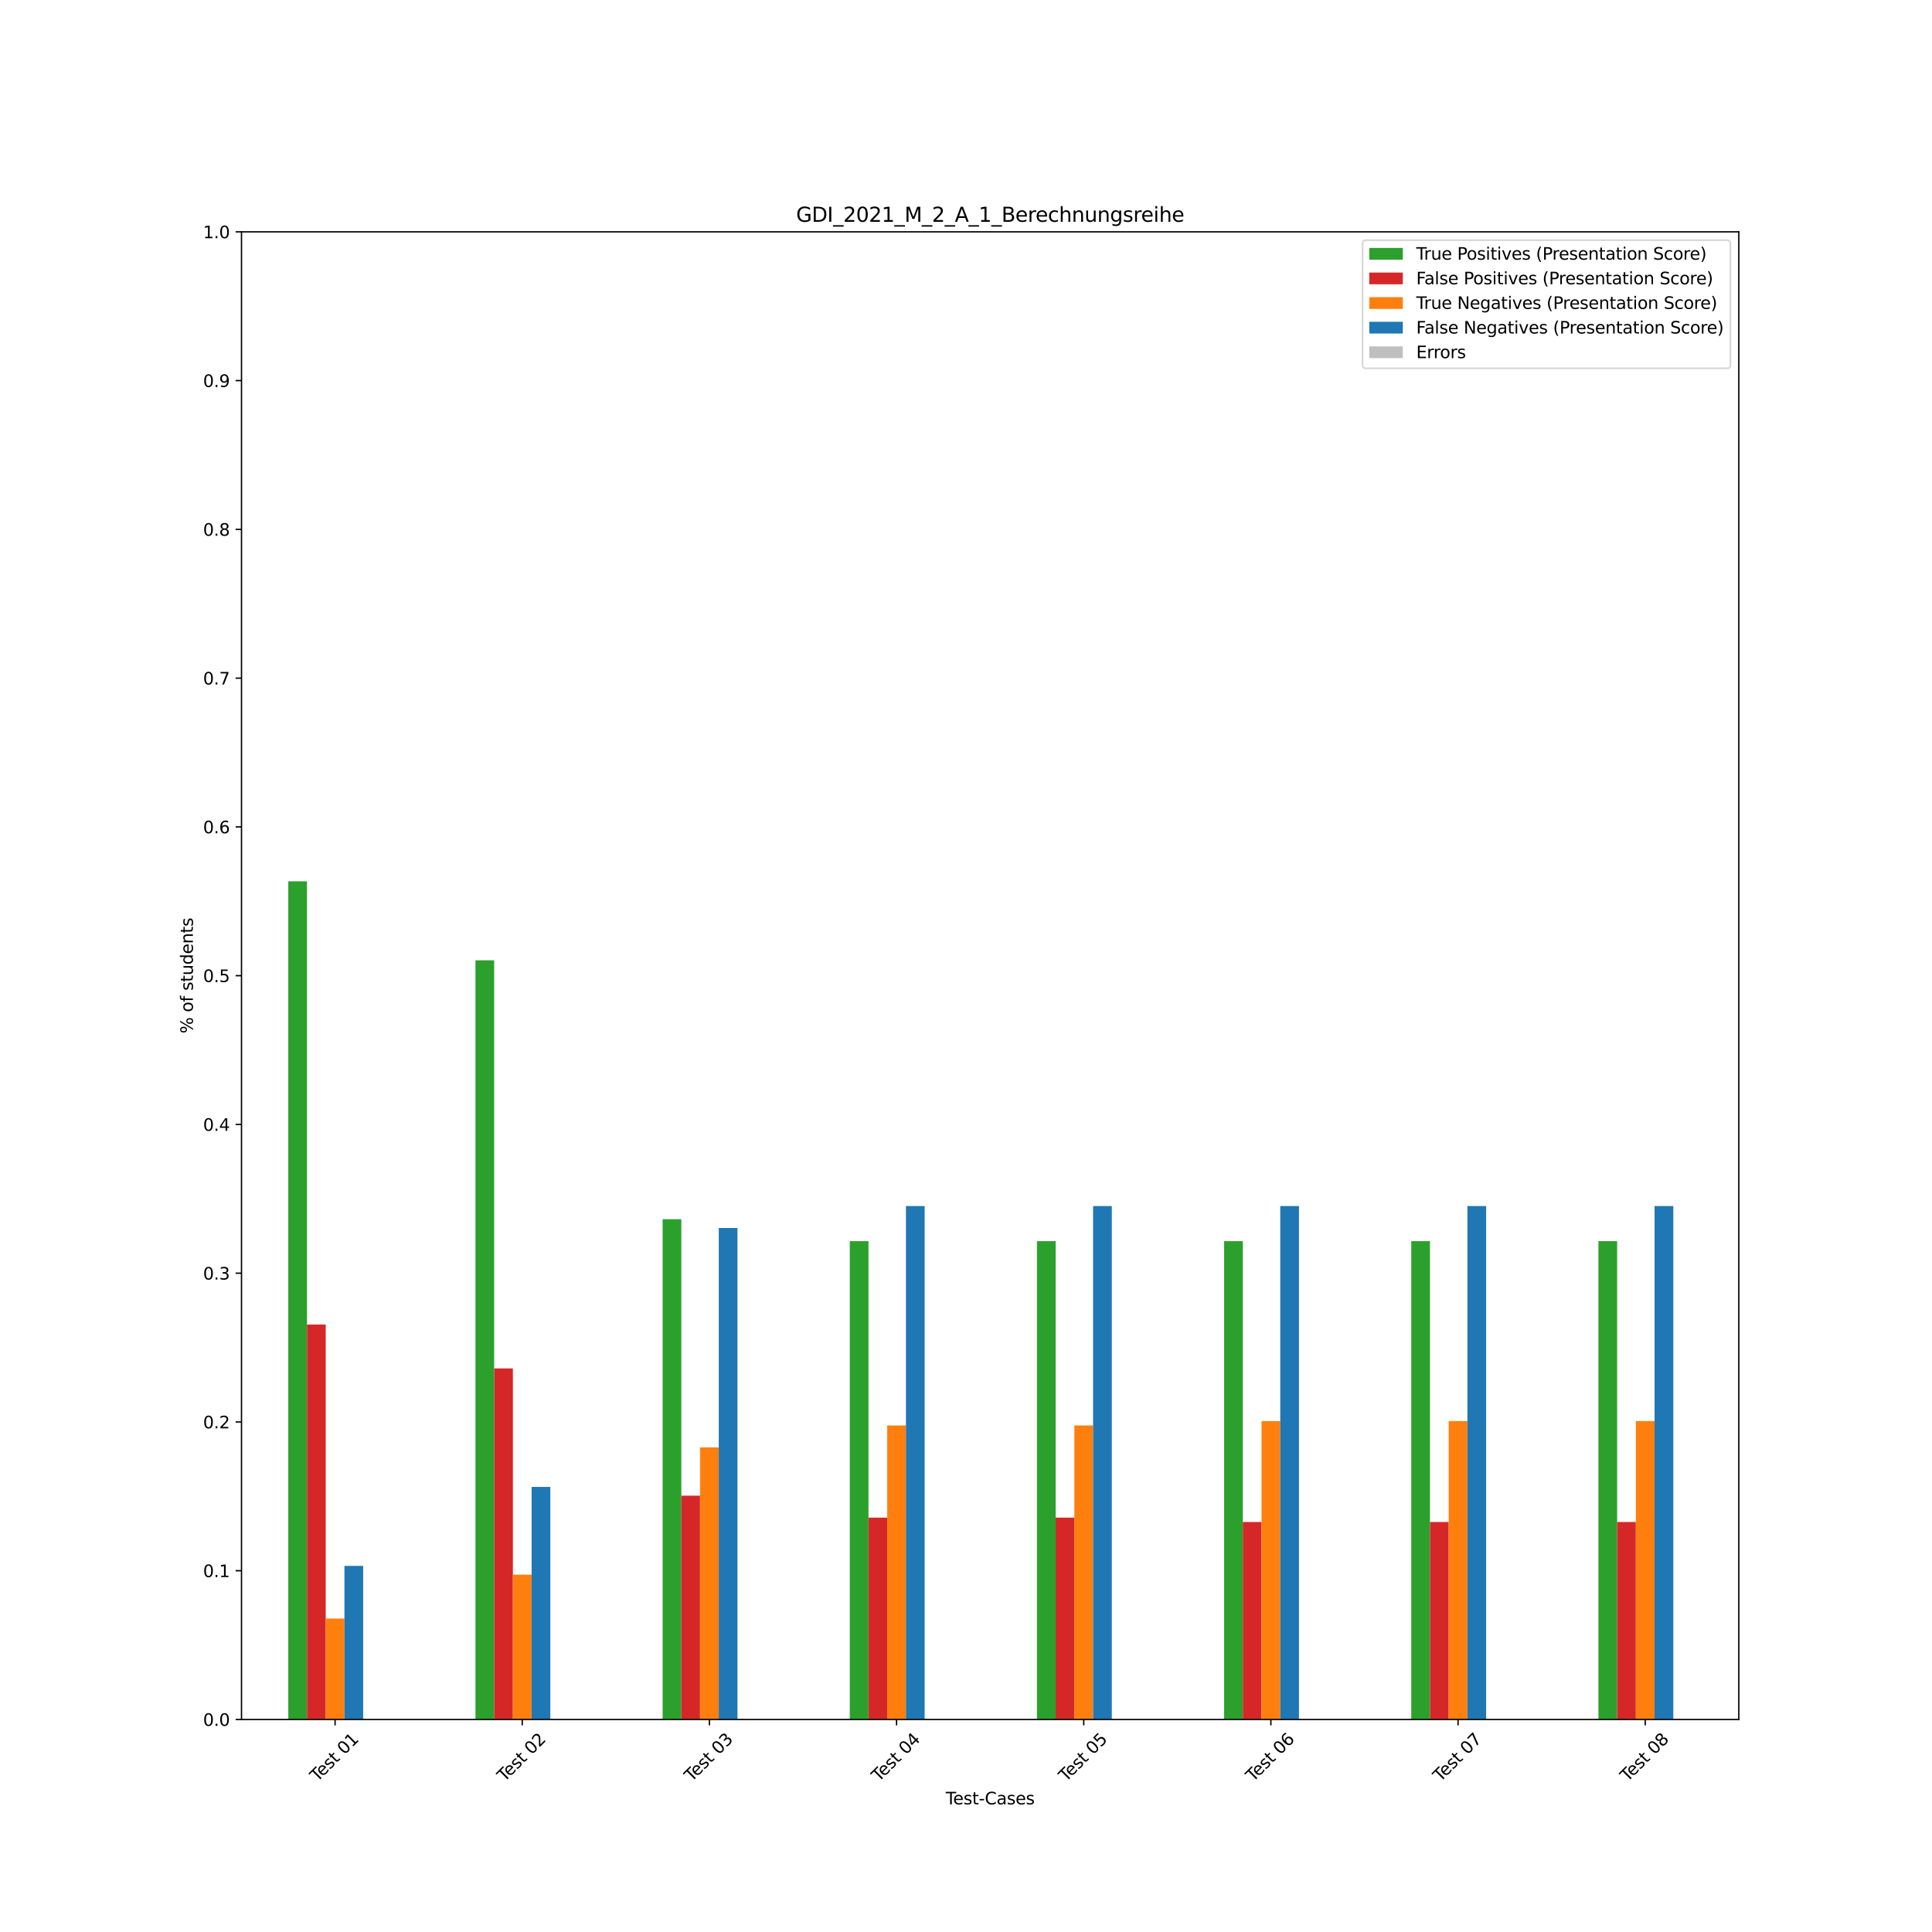 <?xml version="1.0" encoding="utf-8" standalone="no"?>
<!DOCTYPE svg PUBLIC "-//W3C//DTD SVG 1.1//EN"
  "http://www.w3.org/Graphics/SVG/1.1/DTD/svg11.dtd">
<svg xmlns:xlink="http://www.w3.org/1999/xlink" width="1152pt" height="1152pt" viewBox="0 0 1152 1152" xmlns="http://www.w3.org/2000/svg" version="1.1">
 <defs>
  <style type="text/css">*{stroke-linejoin: round; stroke-linecap: butt}</style>
 </defs>
 <g id="figure_1">
  <g id="patch_1">
   <path d="M 0 1152 
L 1152 1152 
L 1152 0 
L 0 0 
z
" style="fill: #ffffff"/>
  </g>
  <g id="axes_1">
   <g id="patch_2">
    <path d="M 144 1025.28 
L 1036.8 1025.28 
L 1036.8 138.24 
L 144 138.24 
z
" style="fill: #ffffff"/>
   </g>
   <g id="patch_3">
    <path d="M 171.9 1025.28 
L 183.06 1025.28 
L 183.06 525.502 
L 171.9 525.502 
z
" clip-path="url(#pb206f82a32)" style="fill: #2ca02c"/>
   </g>
   <g id="patch_4">
    <path d="M 283.5 1025.28 
L 294.66 1025.28 
L 294.66 572.602 
L 283.5 572.602 
z
" clip-path="url(#pb206f82a32)" style="fill: #2ca02c"/>
   </g>
   <g id="patch_5">
    <path d="M 395.1 1025.28 
L 406.26 1025.28 
L 406.26 726.983 
L 395.1 726.983 
z
" clip-path="url(#pb206f82a32)" style="fill: #2ca02c"/>
   </g>
   <g id="patch_6">
    <path d="M 506.7 1025.28 
L 517.86 1025.28 
L 517.86 740.067 
L 506.7 740.067 
z
" clip-path="url(#pb206f82a32)" style="fill: #2ca02c"/>
   </g>
   <g id="patch_7">
    <path d="M 618.3 1025.28 
L 629.46 1025.28 
L 629.46 740.067 
L 618.3 740.067 
z
" clip-path="url(#pb206f82a32)" style="fill: #2ca02c"/>
   </g>
   <g id="patch_8">
    <path d="M 729.9 1025.28 
L 741.06 1025.28 
L 741.06 740.067 
L 729.9 740.067 
z
" clip-path="url(#pb206f82a32)" style="fill: #2ca02c"/>
   </g>
   <g id="patch_9">
    <path d="M 841.5 1025.28 
L 852.66 1025.28 
L 852.66 740.067 
L 841.5 740.067 
z
" clip-path="url(#pb206f82a32)" style="fill: #2ca02c"/>
   </g>
   <g id="patch_10">
    <path d="M 953.1 1025.28 
L 964.26 1025.28 
L 964.26 740.067 
L 953.1 740.067 
z
" clip-path="url(#pb206f82a32)" style="fill: #2ca02c"/>
   </g>
   <g id="patch_11">
    <path d="M 183.06 1025.28 
L 194.22 1025.28 
L 194.22 789.783 
L 183.06 789.783 
z
" clip-path="url(#pb206f82a32)" style="fill: #d62728"/>
   </g>
   <g id="patch_12">
    <path d="M 294.66 1025.28 
L 305.82 1025.28 
L 305.82 815.949 
L 294.66 815.949 
z
" clip-path="url(#pb206f82a32)" style="fill: #d62728"/>
   </g>
   <g id="patch_13">
    <path d="M 406.26 1025.28 
L 417.42 1025.28 
L 417.42 891.832 
L 406.26 891.832 
z
" clip-path="url(#pb206f82a32)" style="fill: #d62728"/>
   </g>
   <g id="patch_14">
    <path d="M 517.86 1025.28 
L 529.02 1025.28 
L 529.02 904.915 
L 517.86 904.915 
z
" clip-path="url(#pb206f82a32)" style="fill: #d62728"/>
   </g>
   <g id="patch_15">
    <path d="M 629.46 1025.28 
L 640.62 1025.28 
L 640.62 904.915 
L 629.46 904.915 
z
" clip-path="url(#pb206f82a32)" style="fill: #d62728"/>
   </g>
   <g id="patch_16">
    <path d="M 741.06 1025.28 
L 752.22 1025.28 
L 752.22 907.531 
L 741.06 907.531 
z
" clip-path="url(#pb206f82a32)" style="fill: #d62728"/>
   </g>
   <g id="patch_17">
    <path d="M 852.66 1025.28 
L 863.82 1025.28 
L 863.82 907.531 
L 852.66 907.531 
z
" clip-path="url(#pb206f82a32)" style="fill: #d62728"/>
   </g>
   <g id="patch_18">
    <path d="M 964.26 1025.28 
L 975.42 1025.28 
L 975.42 907.531 
L 964.26 907.531 
z
" clip-path="url(#pb206f82a32)" style="fill: #d62728"/>
   </g>
   <g id="patch_19">
    <path d="M 194.22 1025.28 
L 205.38 1025.28 
L 205.38 965.097 
L 194.22 965.097 
z
" clip-path="url(#pb206f82a32)" style="fill: #ff7f0e"/>
   </g>
   <g id="patch_20">
    <path d="M 305.82 1025.28 
L 316.98 1025.28 
L 316.98 938.931 
L 305.82 938.931 
z
" clip-path="url(#pb206f82a32)" style="fill: #ff7f0e"/>
   </g>
   <g id="patch_21">
    <path d="M 417.42 1025.28 
L 428.58 1025.28 
L 428.58 863.048 
L 417.42 863.048 
z
" clip-path="url(#pb206f82a32)" style="fill: #ff7f0e"/>
   </g>
   <g id="patch_22">
    <path d="M 529.02 1025.28 
L 540.18 1025.28 
L 540.18 849.965 
L 529.02 849.965 
z
" clip-path="url(#pb206f82a32)" style="fill: #ff7f0e"/>
   </g>
   <g id="patch_23">
    <path d="M 640.62 1025.28 
L 651.78 1025.28 
L 651.78 849.965 
L 640.62 849.965 
z
" clip-path="url(#pb206f82a32)" style="fill: #ff7f0e"/>
   </g>
   <g id="patch_24">
    <path d="M 752.22 1025.28 
L 763.38 1025.28 
L 763.38 847.349 
L 752.22 847.349 
z
" clip-path="url(#pb206f82a32)" style="fill: #ff7f0e"/>
   </g>
   <g id="patch_25">
    <path d="M 863.82 1025.28 
L 874.98 1025.28 
L 874.98 847.349 
L 863.82 847.349 
z
" clip-path="url(#pb206f82a32)" style="fill: #ff7f0e"/>
   </g>
   <g id="patch_26">
    <path d="M 975.42 1025.28 
L 986.58 1025.28 
L 986.58 847.349 
L 975.42 847.349 
z
" clip-path="url(#pb206f82a32)" style="fill: #ff7f0e"/>
   </g>
   <g id="patch_27">
    <path d="M 205.38 1025.28 
L 216.54 1025.28 
L 216.54 933.698 
L 205.38 933.698 
z
" clip-path="url(#pb206f82a32)" style="fill: #1f77b4"/>
   </g>
   <g id="patch_28">
    <path d="M 316.98 1025.28 
L 328.14 1025.28 
L 328.14 886.598 
L 316.98 886.598 
z
" clip-path="url(#pb206f82a32)" style="fill: #1f77b4"/>
   </g>
   <g id="patch_29">
    <path d="M 428.58 1025.28 
L 439.74 1025.28 
L 439.74 732.217 
L 428.58 732.217 
z
" clip-path="url(#pb206f82a32)" style="fill: #1f77b4"/>
   </g>
   <g id="patch_30">
    <path d="M 540.18 1025.28 
L 551.34 1025.28 
L 551.34 719.133 
L 540.18 719.133 
z
" clip-path="url(#pb206f82a32)" style="fill: #1f77b4"/>
   </g>
   <g id="patch_31">
    <path d="M 651.78 1025.28 
L 662.94 1025.28 
L 662.94 719.133 
L 651.78 719.133 
z
" clip-path="url(#pb206f82a32)" style="fill: #1f77b4"/>
   </g>
   <g id="patch_32">
    <path d="M 763.38 1025.28 
L 774.54 1025.28 
L 774.54 719.133 
L 763.38 719.133 
z
" clip-path="url(#pb206f82a32)" style="fill: #1f77b4"/>
   </g>
   <g id="patch_33">
    <path d="M 874.98 1025.28 
L 886.14 1025.28 
L 886.14 719.133 
L 874.98 719.133 
z
" clip-path="url(#pb206f82a32)" style="fill: #1f77b4"/>
   </g>
   <g id="patch_34">
    <path d="M 986.58 1025.28 
L 997.74 1025.28 
L 997.74 719.133 
L 986.58 719.133 
z
" clip-path="url(#pb206f82a32)" style="fill: #1f77b4"/>
   </g>
   <g id="patch_35">
    <path d="M 216.54 1025.28 
L 227.7 1025.28 
L 227.7 1025.28 
L 216.54 1025.28 
z
" clip-path="url(#pb206f82a32)" style="fill: #bfbfbf"/>
   </g>
   <g id="patch_36">
    <path d="M 328.14 1025.28 
L 339.3 1025.28 
L 339.3 1025.28 
L 328.14 1025.28 
z
" clip-path="url(#pb206f82a32)" style="fill: #bfbfbf"/>
   </g>
   <g id="patch_37">
    <path d="M 439.74 1025.28 
L 450.9 1025.28 
L 450.9 1025.28 
L 439.74 1025.28 
z
" clip-path="url(#pb206f82a32)" style="fill: #bfbfbf"/>
   </g>
   <g id="patch_38">
    <path d="M 551.34 1025.28 
L 562.5 1025.28 
L 562.5 1025.28 
L 551.34 1025.28 
z
" clip-path="url(#pb206f82a32)" style="fill: #bfbfbf"/>
   </g>
   <g id="patch_39">
    <path d="M 662.94 1025.28 
L 674.1 1025.28 
L 674.1 1025.28 
L 662.94 1025.28 
z
" clip-path="url(#pb206f82a32)" style="fill: #bfbfbf"/>
   </g>
   <g id="patch_40">
    <path d="M 774.54 1025.28 
L 785.7 1025.28 
L 785.7 1025.28 
L 774.54 1025.28 
z
" clip-path="url(#pb206f82a32)" style="fill: #bfbfbf"/>
   </g>
   <g id="patch_41">
    <path d="M 886.14 1025.28 
L 897.3 1025.28 
L 897.3 1025.28 
L 886.14 1025.28 
z
" clip-path="url(#pb206f82a32)" style="fill: #bfbfbf"/>
   </g>
   <g id="patch_42">
    <path d="M 997.74 1025.28 
L 1008.9 1025.28 
L 1008.9 1025.28 
L 997.74 1025.28 
z
" clip-path="url(#pb206f82a32)" style="fill: #bfbfbf"/>
   </g>
   <g id="matplotlib.axis_1">
    <g id="xtick_1">
     <g id="line2d_1">
      <defs>
       <path id="ma4c5d0bc42" d="M 0 0 
L 0 3.5 
" style="stroke: #000000; stroke-width: 0.8"/>
      </defs>
      <g>
       <use xlink:href="#ma4c5d0bc42" x="199.8" y="1025.28" style="stroke: #000000; stroke-width: 0.8"/>
      </g>
     </g>
     <g id="text_1">
      <!-- Test 01 -->
      <g transform="translate(189.167 1062.821) rotate(-45) scale(0.1 -0.1)">
       <defs>
        <path id="DejaVuSans-54" d="M -19 4666 
L 3928 4666 
L 3928 4134 
L 2272 4134 
L 2272 0 
L 1638 0 
L 1638 4134 
L -19 4134 
L -19 4666 
z
" transform="scale(0.016)"/>
        <path id="DejaVuSans-65" d="M 3597 1894 
L 3597 1613 
L 953 1613 
Q 991 1019 1311 708 
Q 1631 397 2203 397 
Q 2534 397 2845 478 
Q 3156 559 3463 722 
L 3463 178 
Q 3153 47 2828 -22 
Q 2503 -91 2169 -91 
Q 1331 -91 842 396 
Q 353 884 353 1716 
Q 353 2575 817 3079 
Q 1281 3584 2069 3584 
Q 2775 3584 3186 3129 
Q 3597 2675 3597 1894 
z
M 3022 2063 
Q 3016 2534 2758 2815 
Q 2500 3097 2075 3097 
Q 1594 3097 1305 2825 
Q 1016 2553 972 2059 
L 3022 2063 
z
" transform="scale(0.016)"/>
        <path id="DejaVuSans-73" d="M 2834 3397 
L 2834 2853 
Q 2591 2978 2328 3040 
Q 2066 3103 1784 3103 
Q 1356 3103 1142 2972 
Q 928 2841 928 2578 
Q 928 2378 1081 2264 
Q 1234 2150 1697 2047 
L 1894 2003 
Q 2506 1872 2764 1633 
Q 3022 1394 3022 966 
Q 3022 478 2636 193 
Q 2250 -91 1575 -91 
Q 1294 -91 989 -36 
Q 684 19 347 128 
L 347 722 
Q 666 556 975 473 
Q 1284 391 1588 391 
Q 1994 391 2212 530 
Q 2431 669 2431 922 
Q 2431 1156 2273 1281 
Q 2116 1406 1581 1522 
L 1381 1569 
Q 847 1681 609 1914 
Q 372 2147 372 2553 
Q 372 3047 722 3315 
Q 1072 3584 1716 3584 
Q 2034 3584 2315 3537 
Q 2597 3491 2834 3397 
z
" transform="scale(0.016)"/>
        <path id="DejaVuSans-74" d="M 1172 4494 
L 1172 3500 
L 2356 3500 
L 2356 3053 
L 1172 3053 
L 1172 1153 
Q 1172 725 1289 603 
Q 1406 481 1766 481 
L 2356 481 
L 2356 0 
L 1766 0 
Q 1100 0 847 248 
Q 594 497 594 1153 
L 594 3053 
L 172 3053 
L 172 3500 
L 594 3500 
L 594 4494 
L 1172 4494 
z
" transform="scale(0.016)"/>
        <path id="DejaVuSans-20" transform="scale(0.016)"/>
        <path id="DejaVuSans-30" d="M 2034 4250 
Q 1547 4250 1301 3770 
Q 1056 3291 1056 2328 
Q 1056 1369 1301 889 
Q 1547 409 2034 409 
Q 2525 409 2770 889 
Q 3016 1369 3016 2328 
Q 3016 3291 2770 3770 
Q 2525 4250 2034 4250 
z
M 2034 4750 
Q 2819 4750 3233 4129 
Q 3647 3509 3647 2328 
Q 3647 1150 3233 529 
Q 2819 -91 2034 -91 
Q 1250 -91 836 529 
Q 422 1150 422 2328 
Q 422 3509 836 4129 
Q 1250 4750 2034 4750 
z
" transform="scale(0.016)"/>
        <path id="DejaVuSans-31" d="M 794 531 
L 1825 531 
L 1825 4091 
L 703 3866 
L 703 4441 
L 1819 4666 
L 2450 4666 
L 2450 531 
L 3481 531 
L 3481 0 
L 794 0 
L 794 531 
z
" transform="scale(0.016)"/>
       </defs>
       <use xlink:href="#DejaVuSans-54"/>
       <use xlink:href="#DejaVuSans-65" x="44.084"/>
       <use xlink:href="#DejaVuSans-73" x="105.607"/>
       <use xlink:href="#DejaVuSans-74" x="157.707"/>
       <use xlink:href="#DejaVuSans-20" x="196.916"/>
       <use xlink:href="#DejaVuSans-30" x="228.703"/>
       <use xlink:href="#DejaVuSans-31" x="292.326"/>
      </g>
     </g>
    </g>
    <g id="xtick_2">
     <g id="line2d_2">
      <g>
       <use xlink:href="#ma4c5d0bc42" x="311.4" y="1025.28" style="stroke: #000000; stroke-width: 0.8"/>
      </g>
     </g>
     <g id="text_2">
      <!-- Test 02 -->
      <g transform="translate(300.767 1062.821) rotate(-45) scale(0.1 -0.1)">
       <defs>
        <path id="DejaVuSans-32" d="M 1228 531 
L 3431 531 
L 3431 0 
L 469 0 
L 469 531 
Q 828 903 1448 1529 
Q 2069 2156 2228 2338 
Q 2531 2678 2651 2914 
Q 2772 3150 2772 3378 
Q 2772 3750 2511 3984 
Q 2250 4219 1831 4219 
Q 1534 4219 1204 4116 
Q 875 4013 500 3803 
L 500 4441 
Q 881 4594 1212 4672 
Q 1544 4750 1819 4750 
Q 2544 4750 2975 4387 
Q 3406 4025 3406 3419 
Q 3406 3131 3298 2873 
Q 3191 2616 2906 2266 
Q 2828 2175 2409 1742 
Q 1991 1309 1228 531 
z
" transform="scale(0.016)"/>
       </defs>
       <use xlink:href="#DejaVuSans-54"/>
       <use xlink:href="#DejaVuSans-65" x="44.084"/>
       <use xlink:href="#DejaVuSans-73" x="105.607"/>
       <use xlink:href="#DejaVuSans-74" x="157.707"/>
       <use xlink:href="#DejaVuSans-20" x="196.916"/>
       <use xlink:href="#DejaVuSans-30" x="228.703"/>
       <use xlink:href="#DejaVuSans-32" x="292.326"/>
      </g>
     </g>
    </g>
    <g id="xtick_3">
     <g id="line2d_3">
      <g>
       <use xlink:href="#ma4c5d0bc42" x="423" y="1025.28" style="stroke: #000000; stroke-width: 0.8"/>
      </g>
     </g>
     <g id="text_3">
      <!-- Test 03 -->
      <g transform="translate(412.367 1062.821) rotate(-45) scale(0.1 -0.1)">
       <defs>
        <path id="DejaVuSans-33" d="M 2597 2516 
Q 3050 2419 3304 2112 
Q 3559 1806 3559 1356 
Q 3559 666 3084 287 
Q 2609 -91 1734 -91 
Q 1441 -91 1130 -33 
Q 819 25 488 141 
L 488 750 
Q 750 597 1062 519 
Q 1375 441 1716 441 
Q 2309 441 2620 675 
Q 2931 909 2931 1356 
Q 2931 1769 2642 2001 
Q 2353 2234 1838 2234 
L 1294 2234 
L 1294 2753 
L 1863 2753 
Q 2328 2753 2575 2939 
Q 2822 3125 2822 3475 
Q 2822 3834 2567 4026 
Q 2313 4219 1838 4219 
Q 1578 4219 1281 4162 
Q 984 4106 628 3988 
L 628 4550 
Q 988 4650 1302 4700 
Q 1616 4750 1894 4750 
Q 2613 4750 3031 4423 
Q 3450 4097 3450 3541 
Q 3450 3153 3228 2886 
Q 3006 2619 2597 2516 
z
" transform="scale(0.016)"/>
       </defs>
       <use xlink:href="#DejaVuSans-54"/>
       <use xlink:href="#DejaVuSans-65" x="44.084"/>
       <use xlink:href="#DejaVuSans-73" x="105.607"/>
       <use xlink:href="#DejaVuSans-74" x="157.707"/>
       <use xlink:href="#DejaVuSans-20" x="196.916"/>
       <use xlink:href="#DejaVuSans-30" x="228.703"/>
       <use xlink:href="#DejaVuSans-33" x="292.326"/>
      </g>
     </g>
    </g>
    <g id="xtick_4">
     <g id="line2d_4">
      <g>
       <use xlink:href="#ma4c5d0bc42" x="534.6" y="1025.28" style="stroke: #000000; stroke-width: 0.8"/>
      </g>
     </g>
     <g id="text_4">
      <!-- Test 04 -->
      <g transform="translate(523.967 1062.821) rotate(-45) scale(0.1 -0.1)">
       <defs>
        <path id="DejaVuSans-34" d="M 2419 4116 
L 825 1625 
L 2419 1625 
L 2419 4116 
z
M 2253 4666 
L 3047 4666 
L 3047 1625 
L 3713 1625 
L 3713 1100 
L 3047 1100 
L 3047 0 
L 2419 0 
L 2419 1100 
L 313 1100 
L 313 1709 
L 2253 4666 
z
" transform="scale(0.016)"/>
       </defs>
       <use xlink:href="#DejaVuSans-54"/>
       <use xlink:href="#DejaVuSans-65" x="44.084"/>
       <use xlink:href="#DejaVuSans-73" x="105.607"/>
       <use xlink:href="#DejaVuSans-74" x="157.707"/>
       <use xlink:href="#DejaVuSans-20" x="196.916"/>
       <use xlink:href="#DejaVuSans-30" x="228.703"/>
       <use xlink:href="#DejaVuSans-34" x="292.326"/>
      </g>
     </g>
    </g>
    <g id="xtick_5">
     <g id="line2d_5">
      <g>
       <use xlink:href="#ma4c5d0bc42" x="646.2" y="1025.28" style="stroke: #000000; stroke-width: 0.8"/>
      </g>
     </g>
     <g id="text_5">
      <!-- Test 05 -->
      <g transform="translate(635.567 1062.821) rotate(-45) scale(0.1 -0.1)">
       <defs>
        <path id="DejaVuSans-35" d="M 691 4666 
L 3169 4666 
L 3169 4134 
L 1269 4134 
L 1269 2991 
Q 1406 3038 1543 3061 
Q 1681 3084 1819 3084 
Q 2600 3084 3056 2656 
Q 3513 2228 3513 1497 
Q 3513 744 3044 326 
Q 2575 -91 1722 -91 
Q 1428 -91 1123 -41 
Q 819 9 494 109 
L 494 744 
Q 775 591 1075 516 
Q 1375 441 1709 441 
Q 2250 441 2565 725 
Q 2881 1009 2881 1497 
Q 2881 1984 2565 2268 
Q 2250 2553 1709 2553 
Q 1456 2553 1204 2497 
Q 953 2441 691 2322 
L 691 4666 
z
" transform="scale(0.016)"/>
       </defs>
       <use xlink:href="#DejaVuSans-54"/>
       <use xlink:href="#DejaVuSans-65" x="44.084"/>
       <use xlink:href="#DejaVuSans-73" x="105.607"/>
       <use xlink:href="#DejaVuSans-74" x="157.707"/>
       <use xlink:href="#DejaVuSans-20" x="196.916"/>
       <use xlink:href="#DejaVuSans-30" x="228.703"/>
       <use xlink:href="#DejaVuSans-35" x="292.326"/>
      </g>
     </g>
    </g>
    <g id="xtick_6">
     <g id="line2d_6">
      <g>
       <use xlink:href="#ma4c5d0bc42" x="757.8" y="1025.28" style="stroke: #000000; stroke-width: 0.8"/>
      </g>
     </g>
     <g id="text_6">
      <!-- Test 06 -->
      <g transform="translate(747.167 1062.821) rotate(-45) scale(0.1 -0.1)">
       <defs>
        <path id="DejaVuSans-36" d="M 2113 2584 
Q 1688 2584 1439 2293 
Q 1191 2003 1191 1497 
Q 1191 994 1439 701 
Q 1688 409 2113 409 
Q 2538 409 2786 701 
Q 3034 994 3034 1497 
Q 3034 2003 2786 2293 
Q 2538 2584 2113 2584 
z
M 3366 4563 
L 3366 3988 
Q 3128 4100 2886 4159 
Q 2644 4219 2406 4219 
Q 1781 4219 1451 3797 
Q 1122 3375 1075 2522 
Q 1259 2794 1537 2939 
Q 1816 3084 2150 3084 
Q 2853 3084 3261 2657 
Q 3669 2231 3669 1497 
Q 3669 778 3244 343 
Q 2819 -91 2113 -91 
Q 1303 -91 875 529 
Q 447 1150 447 2328 
Q 447 3434 972 4092 
Q 1497 4750 2381 4750 
Q 2619 4750 2861 4703 
Q 3103 4656 3366 4563 
z
" transform="scale(0.016)"/>
       </defs>
       <use xlink:href="#DejaVuSans-54"/>
       <use xlink:href="#DejaVuSans-65" x="44.084"/>
       <use xlink:href="#DejaVuSans-73" x="105.607"/>
       <use xlink:href="#DejaVuSans-74" x="157.707"/>
       <use xlink:href="#DejaVuSans-20" x="196.916"/>
       <use xlink:href="#DejaVuSans-30" x="228.703"/>
       <use xlink:href="#DejaVuSans-36" x="292.326"/>
      </g>
     </g>
    </g>
    <g id="xtick_7">
     <g id="line2d_7">
      <g>
       <use xlink:href="#ma4c5d0bc42" x="869.4" y="1025.28" style="stroke: #000000; stroke-width: 0.8"/>
      </g>
     </g>
     <g id="text_7">
      <!-- Test 07 -->
      <g transform="translate(858.767 1062.821) rotate(-45) scale(0.1 -0.1)">
       <defs>
        <path id="DejaVuSans-37" d="M 525 4666 
L 3525 4666 
L 3525 4397 
L 1831 0 
L 1172 0 
L 2766 4134 
L 525 4134 
L 525 4666 
z
" transform="scale(0.016)"/>
       </defs>
       <use xlink:href="#DejaVuSans-54"/>
       <use xlink:href="#DejaVuSans-65" x="44.084"/>
       <use xlink:href="#DejaVuSans-73" x="105.607"/>
       <use xlink:href="#DejaVuSans-74" x="157.707"/>
       <use xlink:href="#DejaVuSans-20" x="196.916"/>
       <use xlink:href="#DejaVuSans-30" x="228.703"/>
       <use xlink:href="#DejaVuSans-37" x="292.326"/>
      </g>
     </g>
    </g>
    <g id="xtick_8">
     <g id="line2d_8">
      <g>
       <use xlink:href="#ma4c5d0bc42" x="981" y="1025.28" style="stroke: #000000; stroke-width: 0.8"/>
      </g>
     </g>
     <g id="text_8">
      <!-- Test 08 -->
      <g transform="translate(970.367 1062.821) rotate(-45) scale(0.1 -0.1)">
       <defs>
        <path id="DejaVuSans-38" d="M 2034 2216 
Q 1584 2216 1326 1975 
Q 1069 1734 1069 1313 
Q 1069 891 1326 650 
Q 1584 409 2034 409 
Q 2484 409 2743 651 
Q 3003 894 3003 1313 
Q 3003 1734 2745 1975 
Q 2488 2216 2034 2216 
z
M 1403 2484 
Q 997 2584 770 2862 
Q 544 3141 544 3541 
Q 544 4100 942 4425 
Q 1341 4750 2034 4750 
Q 2731 4750 3128 4425 
Q 3525 4100 3525 3541 
Q 3525 3141 3298 2862 
Q 3072 2584 2669 2484 
Q 3125 2378 3379 2068 
Q 3634 1759 3634 1313 
Q 3634 634 3220 271 
Q 2806 -91 2034 -91 
Q 1263 -91 848 271 
Q 434 634 434 1313 
Q 434 1759 690 2068 
Q 947 2378 1403 2484 
z
M 1172 3481 
Q 1172 3119 1398 2916 
Q 1625 2713 2034 2713 
Q 2441 2713 2670 2916 
Q 2900 3119 2900 3481 
Q 2900 3844 2670 4047 
Q 2441 4250 2034 4250 
Q 1625 4250 1398 4047 
Q 1172 3844 1172 3481 
z
" transform="scale(0.016)"/>
       </defs>
       <use xlink:href="#DejaVuSans-54"/>
       <use xlink:href="#DejaVuSans-65" x="44.084"/>
       <use xlink:href="#DejaVuSans-73" x="105.607"/>
       <use xlink:href="#DejaVuSans-74" x="157.707"/>
       <use xlink:href="#DejaVuSans-20" x="196.916"/>
       <use xlink:href="#DejaVuSans-30" x="228.703"/>
       <use xlink:href="#DejaVuSans-38" x="292.326"/>
      </g>
     </g>
    </g>
    <g id="text_9">
     <!-- Test-Cases -->
     <g transform="translate(563.909 1075.89) scale(0.1 -0.1)">
      <defs>
       <path id="DejaVuSans-2d" d="M 313 2009 
L 1997 2009 
L 1997 1497 
L 313 1497 
L 313 2009 
z
" transform="scale(0.016)"/>
       <path id="DejaVuSans-43" d="M 4122 4306 
L 4122 3641 
Q 3803 3938 3442 4084 
Q 3081 4231 2675 4231 
Q 1875 4231 1450 3742 
Q 1025 3253 1025 2328 
Q 1025 1406 1450 917 
Q 1875 428 2675 428 
Q 3081 428 3442 575 
Q 3803 722 4122 1019 
L 4122 359 
Q 3791 134 3420 21 
Q 3050 -91 2638 -91 
Q 1578 -91 968 557 
Q 359 1206 359 2328 
Q 359 3453 968 4101 
Q 1578 4750 2638 4750 
Q 3056 4750 3426 4639 
Q 3797 4528 4122 4306 
z
" transform="scale(0.016)"/>
       <path id="DejaVuSans-61" d="M 2194 1759 
Q 1497 1759 1228 1600 
Q 959 1441 959 1056 
Q 959 750 1161 570 
Q 1363 391 1709 391 
Q 2188 391 2477 730 
Q 2766 1069 2766 1631 
L 2766 1759 
L 2194 1759 
z
M 3341 1997 
L 3341 0 
L 2766 0 
L 2766 531 
Q 2569 213 2275 61 
Q 1981 -91 1556 -91 
Q 1019 -91 701 211 
Q 384 513 384 1019 
Q 384 1609 779 1909 
Q 1175 2209 1959 2209 
L 2766 2209 
L 2766 2266 
Q 2766 2663 2505 2880 
Q 2244 3097 1772 3097 
Q 1472 3097 1187 3025 
Q 903 2953 641 2809 
L 641 3341 
Q 956 3463 1253 3523 
Q 1550 3584 1831 3584 
Q 2591 3584 2966 3190 
Q 3341 2797 3341 1997 
z
" transform="scale(0.016)"/>
      </defs>
      <use xlink:href="#DejaVuSans-54"/>
      <use xlink:href="#DejaVuSans-65" x="44.084"/>
      <use xlink:href="#DejaVuSans-73" x="105.607"/>
      <use xlink:href="#DejaVuSans-74" x="157.707"/>
      <use xlink:href="#DejaVuSans-2d" x="196.916"/>
      <use xlink:href="#DejaVuSans-43" x="233"/>
      <use xlink:href="#DejaVuSans-61" x="302.824"/>
      <use xlink:href="#DejaVuSans-73" x="364.104"/>
      <use xlink:href="#DejaVuSans-65" x="416.203"/>
      <use xlink:href="#DejaVuSans-73" x="477.727"/>
     </g>
    </g>
   </g>
   <g id="matplotlib.axis_2">
    <g id="ytick_1">
     <g id="line2d_9">
      <defs>
       <path id="mf5c4968d9d" d="M 0 0 
L -3.5 0 
" style="stroke: #000000; stroke-width: 0.8"/>
      </defs>
      <g>
       <use xlink:href="#mf5c4968d9d" x="144" y="1025.28" style="stroke: #000000; stroke-width: 0.8"/>
      </g>
     </g>
     <g id="text_10">
      <!-- 0.0 -->
      <g transform="translate(121.097 1029.079) scale(0.1 -0.1)">
       <defs>
        <path id="DejaVuSans-2e" d="M 684 794 
L 1344 794 
L 1344 0 
L 684 0 
L 684 794 
z
" transform="scale(0.016)"/>
       </defs>
       <use xlink:href="#DejaVuSans-30"/>
       <use xlink:href="#DejaVuSans-2e" x="63.623"/>
       <use xlink:href="#DejaVuSans-30" x="95.41"/>
      </g>
     </g>
    </g>
    <g id="ytick_2">
     <g id="line2d_10">
      <g>
       <use xlink:href="#mf5c4968d9d" x="144" y="936.576" style="stroke: #000000; stroke-width: 0.8"/>
      </g>
     </g>
     <g id="text_11">
      <!-- 0.1 -->
      <g transform="translate(121.097 940.375) scale(0.1 -0.1)">
       <use xlink:href="#DejaVuSans-30"/>
       <use xlink:href="#DejaVuSans-2e" x="63.623"/>
       <use xlink:href="#DejaVuSans-31" x="95.41"/>
      </g>
     </g>
    </g>
    <g id="ytick_3">
     <g id="line2d_11">
      <g>
       <use xlink:href="#mf5c4968d9d" x="144" y="847.872" style="stroke: #000000; stroke-width: 0.8"/>
      </g>
     </g>
     <g id="text_12">
      <!-- 0.2 -->
      <g transform="translate(121.097 851.671) scale(0.1 -0.1)">
       <use xlink:href="#DejaVuSans-30"/>
       <use xlink:href="#DejaVuSans-2e" x="63.623"/>
       <use xlink:href="#DejaVuSans-32" x="95.41"/>
      </g>
     </g>
    </g>
    <g id="ytick_4">
     <g id="line2d_12">
      <g>
       <use xlink:href="#mf5c4968d9d" x="144" y="759.168" style="stroke: #000000; stroke-width: 0.8"/>
      </g>
     </g>
     <g id="text_13">
      <!-- 0.3 -->
      <g transform="translate(121.097 762.967) scale(0.1 -0.1)">
       <use xlink:href="#DejaVuSans-30"/>
       <use xlink:href="#DejaVuSans-2e" x="63.623"/>
       <use xlink:href="#DejaVuSans-33" x="95.41"/>
      </g>
     </g>
    </g>
    <g id="ytick_5">
     <g id="line2d_13">
      <g>
       <use xlink:href="#mf5c4968d9d" x="144" y="670.464" style="stroke: #000000; stroke-width: 0.8"/>
      </g>
     </g>
     <g id="text_14">
      <!-- 0.4 -->
      <g transform="translate(121.097 674.263) scale(0.1 -0.1)">
       <use xlink:href="#DejaVuSans-30"/>
       <use xlink:href="#DejaVuSans-2e" x="63.623"/>
       <use xlink:href="#DejaVuSans-34" x="95.41"/>
      </g>
     </g>
    </g>
    <g id="ytick_6">
     <g id="line2d_14">
      <g>
       <use xlink:href="#mf5c4968d9d" x="144" y="581.76" style="stroke: #000000; stroke-width: 0.8"/>
      </g>
     </g>
     <g id="text_15">
      <!-- 0.5 -->
      <g transform="translate(121.097 585.559) scale(0.1 -0.1)">
       <use xlink:href="#DejaVuSans-30"/>
       <use xlink:href="#DejaVuSans-2e" x="63.623"/>
       <use xlink:href="#DejaVuSans-35" x="95.41"/>
      </g>
     </g>
    </g>
    <g id="ytick_7">
     <g id="line2d_15">
      <g>
       <use xlink:href="#mf5c4968d9d" x="144" y="493.056" style="stroke: #000000; stroke-width: 0.8"/>
      </g>
     </g>
     <g id="text_16">
      <!-- 0.6 -->
      <g transform="translate(121.097 496.855) scale(0.1 -0.1)">
       <use xlink:href="#DejaVuSans-30"/>
       <use xlink:href="#DejaVuSans-2e" x="63.623"/>
       <use xlink:href="#DejaVuSans-36" x="95.41"/>
      </g>
     </g>
    </g>
    <g id="ytick_8">
     <g id="line2d_16">
      <g>
       <use xlink:href="#mf5c4968d9d" x="144" y="404.352" style="stroke: #000000; stroke-width: 0.8"/>
      </g>
     </g>
     <g id="text_17">
      <!-- 0.7 -->
      <g transform="translate(121.097 408.151) scale(0.1 -0.1)">
       <use xlink:href="#DejaVuSans-30"/>
       <use xlink:href="#DejaVuSans-2e" x="63.623"/>
       <use xlink:href="#DejaVuSans-37" x="95.41"/>
      </g>
     </g>
    </g>
    <g id="ytick_9">
     <g id="line2d_17">
      <g>
       <use xlink:href="#mf5c4968d9d" x="144" y="315.648" style="stroke: #000000; stroke-width: 0.8"/>
      </g>
     </g>
     <g id="text_18">
      <!-- 0.8 -->
      <g transform="translate(121.097 319.447) scale(0.1 -0.1)">
       <use xlink:href="#DejaVuSans-30"/>
       <use xlink:href="#DejaVuSans-2e" x="63.623"/>
       <use xlink:href="#DejaVuSans-38" x="95.41"/>
      </g>
     </g>
    </g>
    <g id="ytick_10">
     <g id="line2d_18">
      <g>
       <use xlink:href="#mf5c4968d9d" x="144" y="226.944" style="stroke: #000000; stroke-width: 0.8"/>
      </g>
     </g>
     <g id="text_19">
      <!-- 0.9 -->
      <g transform="translate(121.097 230.743) scale(0.1 -0.1)">
       <defs>
        <path id="DejaVuSans-39" d="M 703 97 
L 703 672 
Q 941 559 1184 500 
Q 1428 441 1663 441 
Q 2288 441 2617 861 
Q 2947 1281 2994 2138 
Q 2813 1869 2534 1725 
Q 2256 1581 1919 1581 
Q 1219 1581 811 2004 
Q 403 2428 403 3163 
Q 403 3881 828 4315 
Q 1253 4750 1959 4750 
Q 2769 4750 3195 4129 
Q 3622 3509 3622 2328 
Q 3622 1225 3098 567 
Q 2575 -91 1691 -91 
Q 1453 -91 1209 -44 
Q 966 3 703 97 
z
M 1959 2075 
Q 2384 2075 2632 2365 
Q 2881 2656 2881 3163 
Q 2881 3666 2632 3958 
Q 2384 4250 1959 4250 
Q 1534 4250 1286 3958 
Q 1038 3666 1038 3163 
Q 1038 2656 1286 2365 
Q 1534 2075 1959 2075 
z
" transform="scale(0.016)"/>
       </defs>
       <use xlink:href="#DejaVuSans-30"/>
       <use xlink:href="#DejaVuSans-2e" x="63.623"/>
       <use xlink:href="#DejaVuSans-39" x="95.41"/>
      </g>
     </g>
    </g>
    <g id="ytick_11">
     <g id="line2d_19">
      <g>
       <use xlink:href="#mf5c4968d9d" x="144" y="138.24" style="stroke: #000000; stroke-width: 0.8"/>
      </g>
     </g>
     <g id="text_20">
      <!-- 1.0 -->
      <g transform="translate(121.097 142.039) scale(0.1 -0.1)">
       <use xlink:href="#DejaVuSans-31"/>
       <use xlink:href="#DejaVuSans-2e" x="63.623"/>
       <use xlink:href="#DejaVuSans-30" x="95.41"/>
      </g>
     </g>
    </g>
    <g id="text_21">
     <!-- % of students -->
     <g transform="translate(115.017 616.226) rotate(-90) scale(0.1 -0.1)">
      <defs>
       <path id="DejaVuSans-25" d="M 4653 2053 
Q 4381 2053 4226 1822 
Q 4072 1591 4072 1178 
Q 4072 772 4226 539 
Q 4381 306 4653 306 
Q 4919 306 5073 539 
Q 5228 772 5228 1178 
Q 5228 1588 5073 1820 
Q 4919 2053 4653 2053 
z
M 4653 2450 
Q 5147 2450 5437 2106 
Q 5728 1763 5728 1178 
Q 5728 594 5436 251 
Q 5144 -91 4653 -91 
Q 4153 -91 3862 251 
Q 3572 594 3572 1178 
Q 3572 1766 3864 2108 
Q 4156 2450 4653 2450 
z
M 1428 4353 
Q 1159 4353 1004 4120 
Q 850 3888 850 3481 
Q 850 3069 1003 2837 
Q 1156 2606 1428 2606 
Q 1700 2606 1854 2837 
Q 2009 3069 2009 3481 
Q 2009 3884 1853 4118 
Q 1697 4353 1428 4353 
z
M 4250 4750 
L 4750 4750 
L 1831 -91 
L 1331 -91 
L 4250 4750 
z
M 1428 4750 
Q 1922 4750 2215 4408 
Q 2509 4066 2509 3481 
Q 2509 2891 2217 2550 
Q 1925 2209 1428 2209 
Q 931 2209 642 2551 
Q 353 2894 353 3481 
Q 353 4063 643 4406 
Q 934 4750 1428 4750 
z
" transform="scale(0.016)"/>
       <path id="DejaVuSans-6f" d="M 1959 3097 
Q 1497 3097 1228 2736 
Q 959 2375 959 1747 
Q 959 1119 1226 758 
Q 1494 397 1959 397 
Q 2419 397 2687 759 
Q 2956 1122 2956 1747 
Q 2956 2369 2687 2733 
Q 2419 3097 1959 3097 
z
M 1959 3584 
Q 2709 3584 3137 3096 
Q 3566 2609 3566 1747 
Q 3566 888 3137 398 
Q 2709 -91 1959 -91 
Q 1206 -91 779 398 
Q 353 888 353 1747 
Q 353 2609 779 3096 
Q 1206 3584 1959 3584 
z
" transform="scale(0.016)"/>
       <path id="DejaVuSans-66" d="M 2375 4863 
L 2375 4384 
L 1825 4384 
Q 1516 4384 1395 4259 
Q 1275 4134 1275 3809 
L 1275 3500 
L 2222 3500 
L 2222 3053 
L 1275 3053 
L 1275 0 
L 697 0 
L 697 3053 
L 147 3053 
L 147 3500 
L 697 3500 
L 697 3744 
Q 697 4328 969 4595 
Q 1241 4863 1831 4863 
L 2375 4863 
z
" transform="scale(0.016)"/>
       <path id="DejaVuSans-75" d="M 544 1381 
L 544 3500 
L 1119 3500 
L 1119 1403 
Q 1119 906 1312 657 
Q 1506 409 1894 409 
Q 2359 409 2629 706 
Q 2900 1003 2900 1516 
L 2900 3500 
L 3475 3500 
L 3475 0 
L 2900 0 
L 2900 538 
Q 2691 219 2414 64 
Q 2138 -91 1772 -91 
Q 1169 -91 856 284 
Q 544 659 544 1381 
z
M 1991 3584 
L 1991 3584 
z
" transform="scale(0.016)"/>
       <path id="DejaVuSans-64" d="M 2906 2969 
L 2906 4863 
L 3481 4863 
L 3481 0 
L 2906 0 
L 2906 525 
Q 2725 213 2448 61 
Q 2172 -91 1784 -91 
Q 1150 -91 751 415 
Q 353 922 353 1747 
Q 353 2572 751 3078 
Q 1150 3584 1784 3584 
Q 2172 3584 2448 3432 
Q 2725 3281 2906 2969 
z
M 947 1747 
Q 947 1113 1208 752 
Q 1469 391 1925 391 
Q 2381 391 2643 752 
Q 2906 1113 2906 1747 
Q 2906 2381 2643 2742 
Q 2381 3103 1925 3103 
Q 1469 3103 1208 2742 
Q 947 2381 947 1747 
z
" transform="scale(0.016)"/>
       <path id="DejaVuSans-6e" d="M 3513 2113 
L 3513 0 
L 2938 0 
L 2938 2094 
Q 2938 2591 2744 2837 
Q 2550 3084 2163 3084 
Q 1697 3084 1428 2787 
Q 1159 2491 1159 1978 
L 1159 0 
L 581 0 
L 581 3500 
L 1159 3500 
L 1159 2956 
Q 1366 3272 1645 3428 
Q 1925 3584 2291 3584 
Q 2894 3584 3203 3211 
Q 3513 2838 3513 2113 
z
" transform="scale(0.016)"/>
      </defs>
      <use xlink:href="#DejaVuSans-25"/>
      <use xlink:href="#DejaVuSans-20" x="95.02"/>
      <use xlink:href="#DejaVuSans-6f" x="126.807"/>
      <use xlink:href="#DejaVuSans-66" x="187.988"/>
      <use xlink:href="#DejaVuSans-20" x="223.193"/>
      <use xlink:href="#DejaVuSans-73" x="254.98"/>
      <use xlink:href="#DejaVuSans-74" x="307.08"/>
      <use xlink:href="#DejaVuSans-75" x="346.289"/>
      <use xlink:href="#DejaVuSans-64" x="409.668"/>
      <use xlink:href="#DejaVuSans-65" x="473.145"/>
      <use xlink:href="#DejaVuSans-6e" x="534.668"/>
      <use xlink:href="#DejaVuSans-74" x="598.047"/>
      <use xlink:href="#DejaVuSans-73" x="637.256"/>
     </g>
    </g>
   </g>
   <g id="patch_43">
    <path d="M 144 1025.28 
L 144 138.24 
" style="fill: none; stroke: #000000; stroke-width: 0.8; stroke-linejoin: miter; stroke-linecap: square"/>
   </g>
   <g id="patch_44">
    <path d="M 1036.8 1025.28 
L 1036.8 138.24 
" style="fill: none; stroke: #000000; stroke-width: 0.8; stroke-linejoin: miter; stroke-linecap: square"/>
   </g>
   <g id="patch_45">
    <path d="M 144 1025.28 
L 1036.8 1025.28 
" style="fill: none; stroke: #000000; stroke-width: 0.8; stroke-linejoin: miter; stroke-linecap: square"/>
   </g>
   <g id="patch_46">
    <path d="M 144 138.24 
L 1036.8 138.24 
" style="fill: none; stroke: #000000; stroke-width: 0.8; stroke-linejoin: miter; stroke-linecap: square"/>
   </g>
   <g id="text_22">
    <!-- GDI_2021_M_2_A_1_Berechnungsreihe -->
    <g transform="translate(474.714 132.24) scale(0.12 -0.12)">
     <defs>
      <path id="DejaVuSans-47" d="M 3809 666 
L 3809 1919 
L 2778 1919 
L 2778 2438 
L 4434 2438 
L 4434 434 
Q 4069 175 3628 42 
Q 3188 -91 2688 -91 
Q 1594 -91 976 548 
Q 359 1188 359 2328 
Q 359 3472 976 4111 
Q 1594 4750 2688 4750 
Q 3144 4750 3555 4637 
Q 3966 4525 4313 4306 
L 4313 3634 
Q 3963 3931 3569 4081 
Q 3175 4231 2741 4231 
Q 1884 4231 1454 3753 
Q 1025 3275 1025 2328 
Q 1025 1384 1454 906 
Q 1884 428 2741 428 
Q 3075 428 3337 486 
Q 3600 544 3809 666 
z
" transform="scale(0.016)"/>
      <path id="DejaVuSans-44" d="M 1259 4147 
L 1259 519 
L 2022 519 
Q 2988 519 3436 956 
Q 3884 1394 3884 2338 
Q 3884 3275 3436 3711 
Q 2988 4147 2022 4147 
L 1259 4147 
z
M 628 4666 
L 1925 4666 
Q 3281 4666 3915 4102 
Q 4550 3538 4550 2338 
Q 4550 1131 3912 565 
Q 3275 0 1925 0 
L 628 0 
L 628 4666 
z
" transform="scale(0.016)"/>
      <path id="DejaVuSans-49" d="M 628 4666 
L 1259 4666 
L 1259 0 
L 628 0 
L 628 4666 
z
" transform="scale(0.016)"/>
      <path id="DejaVuSans-5f" d="M 3263 -1063 
L 3263 -1509 
L -63 -1509 
L -63 -1063 
L 3263 -1063 
z
" transform="scale(0.016)"/>
      <path id="DejaVuSans-4d" d="M 628 4666 
L 1569 4666 
L 2759 1491 
L 3956 4666 
L 4897 4666 
L 4897 0 
L 4281 0 
L 4281 4097 
L 3078 897 
L 2444 897 
L 1241 4097 
L 1241 0 
L 628 0 
L 628 4666 
z
" transform="scale(0.016)"/>
      <path id="DejaVuSans-41" d="M 2188 4044 
L 1331 1722 
L 3047 1722 
L 2188 4044 
z
M 1831 4666 
L 2547 4666 
L 4325 0 
L 3669 0 
L 3244 1197 
L 1141 1197 
L 716 0 
L 50 0 
L 1831 4666 
z
" transform="scale(0.016)"/>
      <path id="DejaVuSans-42" d="M 1259 2228 
L 1259 519 
L 2272 519 
Q 2781 519 3026 730 
Q 3272 941 3272 1375 
Q 3272 1813 3026 2020 
Q 2781 2228 2272 2228 
L 1259 2228 
z
M 1259 4147 
L 1259 2741 
L 2194 2741 
Q 2656 2741 2882 2914 
Q 3109 3088 3109 3444 
Q 3109 3797 2882 3972 
Q 2656 4147 2194 4147 
L 1259 4147 
z
M 628 4666 
L 2241 4666 
Q 2963 4666 3353 4366 
Q 3744 4066 3744 3513 
Q 3744 3084 3544 2831 
Q 3344 2578 2956 2516 
Q 3422 2416 3680 2098 
Q 3938 1781 3938 1306 
Q 3938 681 3513 340 
Q 3088 0 2303 0 
L 628 0 
L 628 4666 
z
" transform="scale(0.016)"/>
      <path id="DejaVuSans-72" d="M 2631 2963 
Q 2534 3019 2420 3045 
Q 2306 3072 2169 3072 
Q 1681 3072 1420 2755 
Q 1159 2438 1159 1844 
L 1159 0 
L 581 0 
L 581 3500 
L 1159 3500 
L 1159 2956 
Q 1341 3275 1631 3429 
Q 1922 3584 2338 3584 
Q 2397 3584 2469 3576 
Q 2541 3569 2628 3553 
L 2631 2963 
z
" transform="scale(0.016)"/>
      <path id="DejaVuSans-63" d="M 3122 3366 
L 3122 2828 
Q 2878 2963 2633 3030 
Q 2388 3097 2138 3097 
Q 1578 3097 1268 2742 
Q 959 2388 959 1747 
Q 959 1106 1268 751 
Q 1578 397 2138 397 
Q 2388 397 2633 464 
Q 2878 531 3122 666 
L 3122 134 
Q 2881 22 2623 -34 
Q 2366 -91 2075 -91 
Q 1284 -91 818 406 
Q 353 903 353 1747 
Q 353 2603 823 3093 
Q 1294 3584 2113 3584 
Q 2378 3584 2631 3529 
Q 2884 3475 3122 3366 
z
" transform="scale(0.016)"/>
      <path id="DejaVuSans-68" d="M 3513 2113 
L 3513 0 
L 2938 0 
L 2938 2094 
Q 2938 2591 2744 2837 
Q 2550 3084 2163 3084 
Q 1697 3084 1428 2787 
Q 1159 2491 1159 1978 
L 1159 0 
L 581 0 
L 581 4863 
L 1159 4863 
L 1159 2956 
Q 1366 3272 1645 3428 
Q 1925 3584 2291 3584 
Q 2894 3584 3203 3211 
Q 3513 2838 3513 2113 
z
" transform="scale(0.016)"/>
      <path id="DejaVuSans-67" d="M 2906 1791 
Q 2906 2416 2648 2759 
Q 2391 3103 1925 3103 
Q 1463 3103 1205 2759 
Q 947 2416 947 1791 
Q 947 1169 1205 825 
Q 1463 481 1925 481 
Q 2391 481 2648 825 
Q 2906 1169 2906 1791 
z
M 3481 434 
Q 3481 -459 3084 -895 
Q 2688 -1331 1869 -1331 
Q 1566 -1331 1297 -1286 
Q 1028 -1241 775 -1147 
L 775 -588 
Q 1028 -725 1275 -790 
Q 1522 -856 1778 -856 
Q 2344 -856 2625 -561 
Q 2906 -266 2906 331 
L 2906 616 
Q 2728 306 2450 153 
Q 2172 0 1784 0 
Q 1141 0 747 490 
Q 353 981 353 1791 
Q 353 2603 747 3093 
Q 1141 3584 1784 3584 
Q 2172 3584 2450 3431 
Q 2728 3278 2906 2969 
L 2906 3500 
L 3481 3500 
L 3481 434 
z
" transform="scale(0.016)"/>
      <path id="DejaVuSans-69" d="M 603 3500 
L 1178 3500 
L 1178 0 
L 603 0 
L 603 3500 
z
M 603 4863 
L 1178 4863 
L 1178 4134 
L 603 4134 
L 603 4863 
z
" transform="scale(0.016)"/>
     </defs>
     <use xlink:href="#DejaVuSans-47"/>
     <use xlink:href="#DejaVuSans-44" x="77.49"/>
     <use xlink:href="#DejaVuSans-49" x="154.492"/>
     <use xlink:href="#DejaVuSans-5f" x="183.984"/>
     <use xlink:href="#DejaVuSans-32" x="233.984"/>
     <use xlink:href="#DejaVuSans-30" x="297.607"/>
     <use xlink:href="#DejaVuSans-32" x="361.23"/>
     <use xlink:href="#DejaVuSans-31" x="424.854"/>
     <use xlink:href="#DejaVuSans-5f" x="488.477"/>
     <use xlink:href="#DejaVuSans-4d" x="538.477"/>
     <use xlink:href="#DejaVuSans-5f" x="624.756"/>
     <use xlink:href="#DejaVuSans-32" x="674.756"/>
     <use xlink:href="#DejaVuSans-5f" x="738.379"/>
     <use xlink:href="#DejaVuSans-41" x="788.379"/>
     <use xlink:href="#DejaVuSans-5f" x="856.787"/>
     <use xlink:href="#DejaVuSans-31" x="906.787"/>
     <use xlink:href="#DejaVuSans-5f" x="970.41"/>
     <use xlink:href="#DejaVuSans-42" x="1020.41"/>
     <use xlink:href="#DejaVuSans-65" x="1089.014"/>
     <use xlink:href="#DejaVuSans-72" x="1150.537"/>
     <use xlink:href="#DejaVuSans-65" x="1189.4"/>
     <use xlink:href="#DejaVuSans-63" x="1250.924"/>
     <use xlink:href="#DejaVuSans-68" x="1305.904"/>
     <use xlink:href="#DejaVuSans-6e" x="1369.283"/>
     <use xlink:href="#DejaVuSans-75" x="1432.662"/>
     <use xlink:href="#DejaVuSans-6e" x="1496.041"/>
     <use xlink:href="#DejaVuSans-67" x="1559.42"/>
     <use xlink:href="#DejaVuSans-73" x="1622.896"/>
     <use xlink:href="#DejaVuSans-72" x="1674.996"/>
     <use xlink:href="#DejaVuSans-65" x="1713.859"/>
     <use xlink:href="#DejaVuSans-69" x="1775.383"/>
     <use xlink:href="#DejaVuSans-68" x="1803.166"/>
     <use xlink:href="#DejaVuSans-65" x="1866.545"/>
    </g>
   </g>
   <g id="legend_1">
    <g id="patch_47">
     <path d="M 814.462 219.631 
L 1029.8 219.631 
Q 1031.8 219.631 1031.8 217.631 
L 1031.8 145.24 
Q 1031.8 143.24 1029.8 143.24 
L 814.462 143.24 
Q 812.462 143.24 812.462 145.24 
L 812.462 217.631 
Q 812.462 219.631 814.462 219.631 
z
" style="fill: #ffffff; opacity: 0.8; stroke: #cccccc; stroke-linejoin: miter"/>
    </g>
    <g id="patch_48">
     <path d="M 816.462 154.838 
L 836.462 154.838 
L 836.462 147.838 
L 816.462 147.838 
z
" style="fill: #2ca02c"/>
    </g>
    <g id="text_23">
     <!-- True Positives (Presentation Score) -->
     <g transform="translate(844.462 154.838) scale(0.1 -0.1)">
      <defs>
       <path id="DejaVuSans-50" d="M 1259 4147 
L 1259 2394 
L 2053 2394 
Q 2494 2394 2734 2622 
Q 2975 2850 2975 3272 
Q 2975 3691 2734 3919 
Q 2494 4147 2053 4147 
L 1259 4147 
z
M 628 4666 
L 2053 4666 
Q 2838 4666 3239 4311 
Q 3641 3956 3641 3272 
Q 3641 2581 3239 2228 
Q 2838 1875 2053 1875 
L 1259 1875 
L 1259 0 
L 628 0 
L 628 4666 
z
" transform="scale(0.016)"/>
       <path id="DejaVuSans-76" d="M 191 3500 
L 800 3500 
L 1894 563 
L 2988 3500 
L 3597 3500 
L 2284 0 
L 1503 0 
L 191 3500 
z
" transform="scale(0.016)"/>
       <path id="DejaVuSans-28" d="M 1984 4856 
Q 1566 4138 1362 3434 
Q 1159 2731 1159 2009 
Q 1159 1288 1364 580 
Q 1569 -128 1984 -844 
L 1484 -844 
Q 1016 -109 783 600 
Q 550 1309 550 2009 
Q 550 2706 781 3412 
Q 1013 4119 1484 4856 
L 1984 4856 
z
" transform="scale(0.016)"/>
       <path id="DejaVuSans-53" d="M 3425 4513 
L 3425 3897 
Q 3066 4069 2747 4153 
Q 2428 4238 2131 4238 
Q 1616 4238 1336 4038 
Q 1056 3838 1056 3469 
Q 1056 3159 1242 3001 
Q 1428 2844 1947 2747 
L 2328 2669 
Q 3034 2534 3370 2195 
Q 3706 1856 3706 1288 
Q 3706 609 3251 259 
Q 2797 -91 1919 -91 
Q 1588 -91 1214 -16 
Q 841 59 441 206 
L 441 856 
Q 825 641 1194 531 
Q 1563 422 1919 422 
Q 2459 422 2753 634 
Q 3047 847 3047 1241 
Q 3047 1584 2836 1778 
Q 2625 1972 2144 2069 
L 1759 2144 
Q 1053 2284 737 2584 
Q 422 2884 422 3419 
Q 422 4038 858 4394 
Q 1294 4750 2059 4750 
Q 2388 4750 2728 4690 
Q 3069 4631 3425 4513 
z
" transform="scale(0.016)"/>
       <path id="DejaVuSans-29" d="M 513 4856 
L 1013 4856 
Q 1481 4119 1714 3412 
Q 1947 2706 1947 2009 
Q 1947 1309 1714 600 
Q 1481 -109 1013 -844 
L 513 -844 
Q 928 -128 1133 580 
Q 1338 1288 1338 2009 
Q 1338 2731 1133 3434 
Q 928 4138 513 4856 
z
" transform="scale(0.016)"/>
      </defs>
      <use xlink:href="#DejaVuSans-54"/>
      <use xlink:href="#DejaVuSans-72" x="46.334"/>
      <use xlink:href="#DejaVuSans-75" x="87.447"/>
      <use xlink:href="#DejaVuSans-65" x="150.826"/>
      <use xlink:href="#DejaVuSans-20" x="212.35"/>
      <use xlink:href="#DejaVuSans-50" x="244.137"/>
      <use xlink:href="#DejaVuSans-6f" x="300.814"/>
      <use xlink:href="#DejaVuSans-73" x="361.996"/>
      <use xlink:href="#DejaVuSans-69" x="414.096"/>
      <use xlink:href="#DejaVuSans-74" x="441.879"/>
      <use xlink:href="#DejaVuSans-69" x="481.088"/>
      <use xlink:href="#DejaVuSans-76" x="508.871"/>
      <use xlink:href="#DejaVuSans-65" x="568.051"/>
      <use xlink:href="#DejaVuSans-73" x="629.574"/>
      <use xlink:href="#DejaVuSans-20" x="681.674"/>
      <use xlink:href="#DejaVuSans-28" x="713.461"/>
      <use xlink:href="#DejaVuSans-50" x="752.475"/>
      <use xlink:href="#DejaVuSans-72" x="811.027"/>
      <use xlink:href="#DejaVuSans-65" x="849.891"/>
      <use xlink:href="#DejaVuSans-73" x="911.414"/>
      <use xlink:href="#DejaVuSans-65" x="963.514"/>
      <use xlink:href="#DejaVuSans-6e" x="1025.037"/>
      <use xlink:href="#DejaVuSans-74" x="1088.416"/>
      <use xlink:href="#DejaVuSans-61" x="1127.625"/>
      <use xlink:href="#DejaVuSans-74" x="1188.904"/>
      <use xlink:href="#DejaVuSans-69" x="1228.113"/>
      <use xlink:href="#DejaVuSans-6f" x="1255.896"/>
      <use xlink:href="#DejaVuSans-6e" x="1317.078"/>
      <use xlink:href="#DejaVuSans-20" x="1380.457"/>
      <use xlink:href="#DejaVuSans-53" x="1412.244"/>
      <use xlink:href="#DejaVuSans-63" x="1475.721"/>
      <use xlink:href="#DejaVuSans-6f" x="1530.701"/>
      <use xlink:href="#DejaVuSans-72" x="1591.883"/>
      <use xlink:href="#DejaVuSans-65" x="1630.746"/>
      <use xlink:href="#DejaVuSans-29" x="1692.27"/>
     </g>
    </g>
    <g id="patch_49">
     <path d="M 816.462 169.517 
L 836.462 169.517 
L 836.462 162.517 
L 816.462 162.517 
z
" style="fill: #d62728"/>
    </g>
    <g id="text_24">
     <!-- False Positives (Presentation Score) -->
     <g transform="translate(844.462 169.517) scale(0.1 -0.1)">
      <defs>
       <path id="DejaVuSans-46" d="M 628 4666 
L 3309 4666 
L 3309 4134 
L 1259 4134 
L 1259 2759 
L 3109 2759 
L 3109 2228 
L 1259 2228 
L 1259 0 
L 628 0 
L 628 4666 
z
" transform="scale(0.016)"/>
       <path id="DejaVuSans-6c" d="M 603 4863 
L 1178 4863 
L 1178 0 
L 603 0 
L 603 4863 
z
" transform="scale(0.016)"/>
      </defs>
      <use xlink:href="#DejaVuSans-46"/>
      <use xlink:href="#DejaVuSans-61" x="48.395"/>
      <use xlink:href="#DejaVuSans-6c" x="109.674"/>
      <use xlink:href="#DejaVuSans-73" x="137.457"/>
      <use xlink:href="#DejaVuSans-65" x="189.557"/>
      <use xlink:href="#DejaVuSans-20" x="251.08"/>
      <use xlink:href="#DejaVuSans-50" x="282.867"/>
      <use xlink:href="#DejaVuSans-6f" x="339.545"/>
      <use xlink:href="#DejaVuSans-73" x="400.727"/>
      <use xlink:href="#DejaVuSans-69" x="452.826"/>
      <use xlink:href="#DejaVuSans-74" x="480.609"/>
      <use xlink:href="#DejaVuSans-69" x="519.818"/>
      <use xlink:href="#DejaVuSans-76" x="547.602"/>
      <use xlink:href="#DejaVuSans-65" x="606.781"/>
      <use xlink:href="#DejaVuSans-73" x="668.305"/>
      <use xlink:href="#DejaVuSans-20" x="720.404"/>
      <use xlink:href="#DejaVuSans-28" x="752.191"/>
      <use xlink:href="#DejaVuSans-50" x="791.205"/>
      <use xlink:href="#DejaVuSans-72" x="849.758"/>
      <use xlink:href="#DejaVuSans-65" x="888.621"/>
      <use xlink:href="#DejaVuSans-73" x="950.145"/>
      <use xlink:href="#DejaVuSans-65" x="1002.244"/>
      <use xlink:href="#DejaVuSans-6e" x="1063.768"/>
      <use xlink:href="#DejaVuSans-74" x="1127.146"/>
      <use xlink:href="#DejaVuSans-61" x="1166.355"/>
      <use xlink:href="#DejaVuSans-74" x="1227.635"/>
      <use xlink:href="#DejaVuSans-69" x="1266.844"/>
      <use xlink:href="#DejaVuSans-6f" x="1294.627"/>
      <use xlink:href="#DejaVuSans-6e" x="1355.809"/>
      <use xlink:href="#DejaVuSans-20" x="1419.188"/>
      <use xlink:href="#DejaVuSans-53" x="1450.975"/>
      <use xlink:href="#DejaVuSans-63" x="1514.451"/>
      <use xlink:href="#DejaVuSans-6f" x="1569.432"/>
      <use xlink:href="#DejaVuSans-72" x="1630.613"/>
      <use xlink:href="#DejaVuSans-65" x="1669.477"/>
      <use xlink:href="#DejaVuSans-29" x="1731"/>
     </g>
    </g>
    <g id="patch_50">
     <path d="M 816.462 184.195 
L 836.462 184.195 
L 836.462 177.195 
L 816.462 177.195 
z
" style="fill: #ff7f0e"/>
    </g>
    <g id="text_25">
     <!-- True Negatives (Presentation Score) -->
     <g transform="translate(844.462 184.195) scale(0.1 -0.1)">
      <defs>
       <path id="DejaVuSans-4e" d="M 628 4666 
L 1478 4666 
L 3547 763 
L 3547 4666 
L 4159 4666 
L 4159 0 
L 3309 0 
L 1241 3903 
L 1241 0 
L 628 0 
L 628 4666 
z
" transform="scale(0.016)"/>
      </defs>
      <use xlink:href="#DejaVuSans-54"/>
      <use xlink:href="#DejaVuSans-72" x="46.334"/>
      <use xlink:href="#DejaVuSans-75" x="87.447"/>
      <use xlink:href="#DejaVuSans-65" x="150.826"/>
      <use xlink:href="#DejaVuSans-20" x="212.35"/>
      <use xlink:href="#DejaVuSans-4e" x="244.137"/>
      <use xlink:href="#DejaVuSans-65" x="318.941"/>
      <use xlink:href="#DejaVuSans-67" x="380.465"/>
      <use xlink:href="#DejaVuSans-61" x="443.941"/>
      <use xlink:href="#DejaVuSans-74" x="505.221"/>
      <use xlink:href="#DejaVuSans-69" x="544.43"/>
      <use xlink:href="#DejaVuSans-76" x="572.213"/>
      <use xlink:href="#DejaVuSans-65" x="631.393"/>
      <use xlink:href="#DejaVuSans-73" x="692.916"/>
      <use xlink:href="#DejaVuSans-20" x="745.016"/>
      <use xlink:href="#DejaVuSans-28" x="776.803"/>
      <use xlink:href="#DejaVuSans-50" x="815.816"/>
      <use xlink:href="#DejaVuSans-72" x="874.369"/>
      <use xlink:href="#DejaVuSans-65" x="913.232"/>
      <use xlink:href="#DejaVuSans-73" x="974.756"/>
      <use xlink:href="#DejaVuSans-65" x="1026.855"/>
      <use xlink:href="#DejaVuSans-6e" x="1088.379"/>
      <use xlink:href="#DejaVuSans-74" x="1151.758"/>
      <use xlink:href="#DejaVuSans-61" x="1190.967"/>
      <use xlink:href="#DejaVuSans-74" x="1252.246"/>
      <use xlink:href="#DejaVuSans-69" x="1291.455"/>
      <use xlink:href="#DejaVuSans-6f" x="1319.238"/>
      <use xlink:href="#DejaVuSans-6e" x="1380.42"/>
      <use xlink:href="#DejaVuSans-20" x="1443.799"/>
      <use xlink:href="#DejaVuSans-53" x="1475.586"/>
      <use xlink:href="#DejaVuSans-63" x="1539.062"/>
      <use xlink:href="#DejaVuSans-6f" x="1594.043"/>
      <use xlink:href="#DejaVuSans-72" x="1655.225"/>
      <use xlink:href="#DejaVuSans-65" x="1694.088"/>
      <use xlink:href="#DejaVuSans-29" x="1755.611"/>
     </g>
    </g>
    <g id="patch_51">
     <path d="M 816.462 198.873 
L 836.462 198.873 
L 836.462 191.873 
L 816.462 191.873 
z
" style="fill: #1f77b4"/>
    </g>
    <g id="text_26">
     <!-- False Negatives (Presentation Score) -->
     <g transform="translate(844.462 198.873) scale(0.1 -0.1)">
      <use xlink:href="#DejaVuSans-46"/>
      <use xlink:href="#DejaVuSans-61" x="48.395"/>
      <use xlink:href="#DejaVuSans-6c" x="109.674"/>
      <use xlink:href="#DejaVuSans-73" x="137.457"/>
      <use xlink:href="#DejaVuSans-65" x="189.557"/>
      <use xlink:href="#DejaVuSans-20" x="251.08"/>
      <use xlink:href="#DejaVuSans-4e" x="282.867"/>
      <use xlink:href="#DejaVuSans-65" x="357.672"/>
      <use xlink:href="#DejaVuSans-67" x="419.195"/>
      <use xlink:href="#DejaVuSans-61" x="482.672"/>
      <use xlink:href="#DejaVuSans-74" x="543.951"/>
      <use xlink:href="#DejaVuSans-69" x="583.16"/>
      <use xlink:href="#DejaVuSans-76" x="610.943"/>
      <use xlink:href="#DejaVuSans-65" x="670.123"/>
      <use xlink:href="#DejaVuSans-73" x="731.646"/>
      <use xlink:href="#DejaVuSans-20" x="783.746"/>
      <use xlink:href="#DejaVuSans-28" x="815.533"/>
      <use xlink:href="#DejaVuSans-50" x="854.547"/>
      <use xlink:href="#DejaVuSans-72" x="913.1"/>
      <use xlink:href="#DejaVuSans-65" x="951.963"/>
      <use xlink:href="#DejaVuSans-73" x="1013.486"/>
      <use xlink:href="#DejaVuSans-65" x="1065.586"/>
      <use xlink:href="#DejaVuSans-6e" x="1127.109"/>
      <use xlink:href="#DejaVuSans-74" x="1190.488"/>
      <use xlink:href="#DejaVuSans-61" x="1229.697"/>
      <use xlink:href="#DejaVuSans-74" x="1290.977"/>
      <use xlink:href="#DejaVuSans-69" x="1330.186"/>
      <use xlink:href="#DejaVuSans-6f" x="1357.969"/>
      <use xlink:href="#DejaVuSans-6e" x="1419.15"/>
      <use xlink:href="#DejaVuSans-20" x="1482.529"/>
      <use xlink:href="#DejaVuSans-53" x="1514.316"/>
      <use xlink:href="#DejaVuSans-63" x="1577.793"/>
      <use xlink:href="#DejaVuSans-6f" x="1632.773"/>
      <use xlink:href="#DejaVuSans-72" x="1693.955"/>
      <use xlink:href="#DejaVuSans-65" x="1732.818"/>
      <use xlink:href="#DejaVuSans-29" x="1794.342"/>
     </g>
    </g>
    <g id="patch_52">
     <path d="M 816.462 213.551 
L 836.462 213.551 
L 836.462 206.551 
L 816.462 206.551 
z
" style="fill: #bfbfbf"/>
    </g>
    <g id="text_27">
     <!-- Errors -->
     <g transform="translate(844.462 213.551) scale(0.1 -0.1)">
      <defs>
       <path id="DejaVuSans-45" d="M 628 4666 
L 3578 4666 
L 3578 4134 
L 1259 4134 
L 1259 2753 
L 3481 2753 
L 3481 2222 
L 1259 2222 
L 1259 531 
L 3634 531 
L 3634 0 
L 628 0 
L 628 4666 
z
" transform="scale(0.016)"/>
      </defs>
      <use xlink:href="#DejaVuSans-45"/>
      <use xlink:href="#DejaVuSans-72" x="63.184"/>
      <use xlink:href="#DejaVuSans-72" x="102.547"/>
      <use xlink:href="#DejaVuSans-6f" x="141.41"/>
      <use xlink:href="#DejaVuSans-72" x="202.592"/>
      <use xlink:href="#DejaVuSans-73" x="243.705"/>
     </g>
    </g>
   </g>
  </g>
 </g>
 <defs>
  <clipPath id="pb206f82a32">
   <rect x="144" y="138.24" width="892.8" height="887.04"/>
  </clipPath>
 </defs>
</svg>
